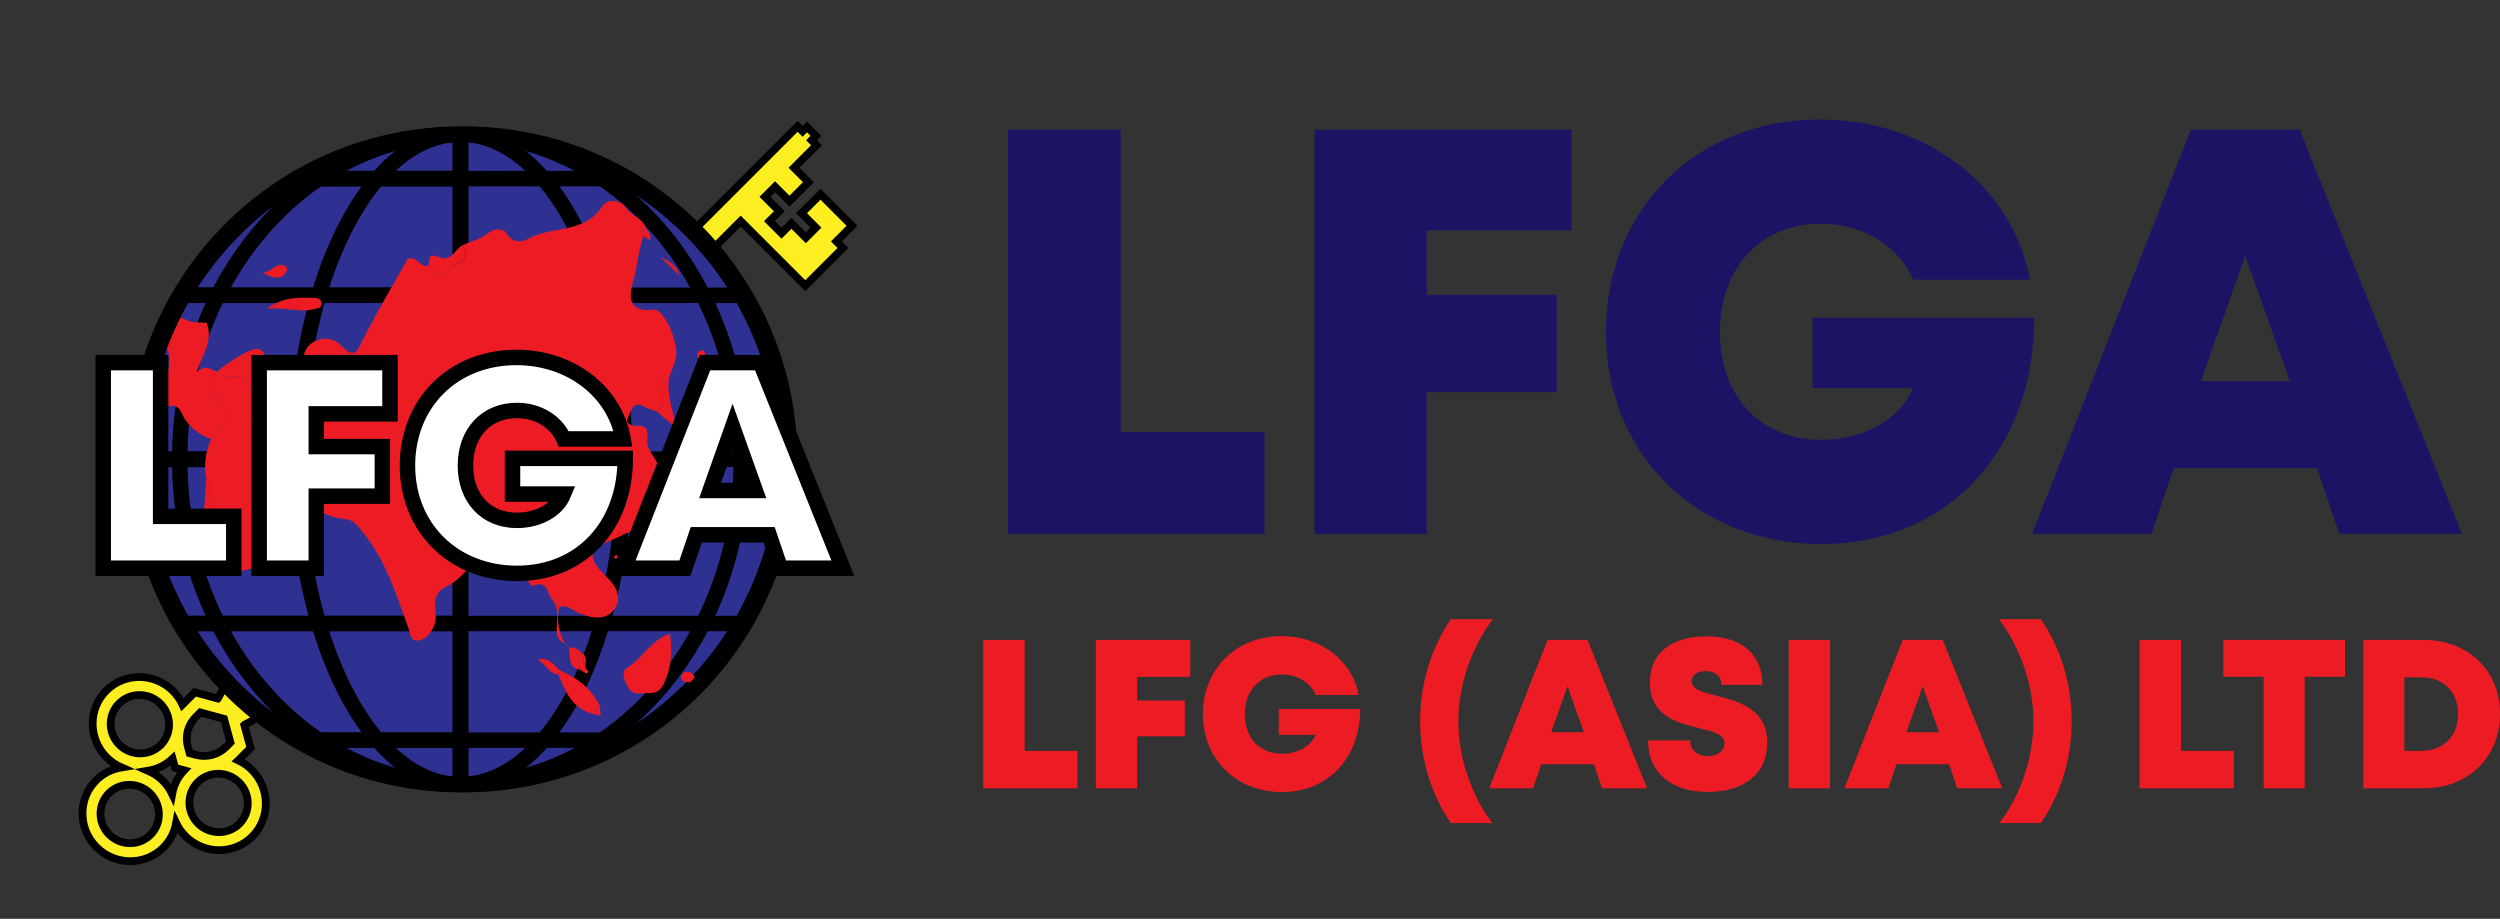 <!-- Generator: Adobe Illustrator 21.0.0, SVG Export Plug-In  -->
<svg version="1.1"
	 xmlns="http://www.w3.org/2000/svg" xmlns:xlink="http://www.w3.org/1999/xlink" xmlns:a="http://ns.adobe.com/AdobeSVGViewerExtensions/3.0/"
	 x="0px" y="0px" width="647.043px" height="237.794px" viewBox="0 0 647.043 237.794"
	 style="enable-background:new 0 0 647.043 237.794;" xml:space="preserve">
<rect x="0" y="0" width="647.043" height="237.794" fill="#333333" stroke="none"/>
<style type="text/css">
	.st0{fill:#FCEE21;stroke:#000000;stroke-width:2;stroke-miterlimit:10;}
	.st1{fill:#2E3192;}
	.st2{enable-background:new    ;}
	.st3{clip-path:url(#SVGID_3_);enable-background:new    ;}
	.st4{fill:none;stroke:#000000;stroke-width:4;stroke-miterlimit:10;}
	.st5{clip-path:url(#SVGID_3_);fill:none;stroke:#000000;stroke-width:4;stroke-miterlimit:10;}
	.st6{fill:#ED1C24;}
	.st7{display:none;clip-path:url(#SVGID_4_);enable-background:new    ;}
	.st8{display:inline;fill:none;stroke:#000000;stroke-width:4;stroke-miterlimit:10;}
	.st9{clip-path:url(#SVGID_4_);fill:none;stroke:#000000;stroke-width:4;stroke-miterlimit:10;}
	.st10{fill:none;}
	.st11{fill:#FFFFFF;stroke:#000000;stroke-width:4;stroke-miterlimit:10;}
	.st12{fill:#1B1464;}
	.st13{clip-path:url(#SVGID_6_);enable-background:new    ;}
	.st14{clip-path:url(#SVGID_6_);fill:none;stroke:#000000;stroke-width:4;stroke-miterlimit:10;}
	.st15{display:none;clip-path:url(#SVGID_8_);enable-background:new    ;}
	.st16{clip-path:url(#SVGID_8_);fill:none;stroke:#000000;stroke-width:4;stroke-miterlimit:10;}
	.st17{font-family:'Mont-HeavyDEMO';}
	.st18{font-size:76px;}
	.st19{letter-spacing:-2;}
	.st20{letter-spacing:-1;}
</style>
<defs>
</defs>
<g>
	<path class="st0" d="M131.128,108.007L74.405,164.73l-0.979-0.979l-7.725,7.725l-0.009-1.4l-3.145-0.02l0.02,3.145l1.4,0.009
		l-1.612,1.612l-0.162-0.162c-0.805-0.805-2.149-0.619-2.682,0.372l-3.073,5.707l-0.062,0.062l-5.95-1.629l-3.101,3.101
		c-0.031,0.031-0.058,0.064-0.089,0.095c-0.594-1.268-1.402-2.462-2.449-3.51c-4.796-4.796-12.549-4.845-17.284-0.11
		s-4.685,12.488,0.11,17.284c1.135,1.135,2.439,1.995,3.826,2.598c-2.411,0.393-4.719,1.502-6.566,3.349
		c-4.735,4.735-4.685,12.488,0.11,17.284c4.796,4.796,12.549,4.845,17.284,0.11c1.797-1.797,2.901-4.029,3.322-6.369
		c0.59,1.229,1.381,2.386,2.4,3.405c4.796,4.796,12.549,4.845,17.284,0.11c4.735-4.735,4.685-12.488-0.11-17.284
		c-1.048-1.048-2.241-1.855-3.509-2.449c0.055-0.053,0.113-0.102,0.167-0.156l3.031-3.031l-1.629-5.95l0.062-0.062l5.707-3.073
		c0.991-0.534,1.177-1.877,0.372-2.682l-0.162-0.162l1.612-1.612l0.009,1.4l3.145,0.02l-0.02-3.145l-1.4-0.009l7.725-7.725
		l-0.979-0.979l37.097-37.097l3.735,3.735l3.123,3.123l3.735,3.735l6.126,6.126l3.71-3.71l6.049-6.049l-1.699-1.699l4.044-4.044
		l-8.164-8.164l-4.91,4.91l3.737,3.737l-2.619,2.619l-3.735-3.735l-2.564,2.564l-3.123-3.123l2.564-2.564l-3.735-3.735l2.619-2.619
		l3.735,3.735l4.91-4.91l-3.735-3.735l5.824-5.824l-1.285-1.285l1.146-1.146l-2.321-2.321l-1.146,1.146L131.128,108.007z
		 M47.662,199.366c-1.662,1.755-2.701,3.888-3.104,6.127c-0.59-1.229-1.381-2.386-2.4-3.405c-1.135-1.135-2.439-1.995-3.826-2.598
		c2.31-0.377,4.52-1.42,6.326-3.132l0.647,2.362L47.662,199.366z M30.819,182.063c2.93-2.93,7.728-2.899,10.695,0.068
		c2.968,2.968,2.998,7.766,0.068,10.695s-7.728,2.899-10.695-0.068C27.92,189.791,27.89,184.993,30.819,182.063z M38.953,216.057
		c-2.93,2.93-7.728,2.899-10.695-0.068c-2.967-2.967-2.998-7.765-0.068-10.695c2.93-2.93,7.728-2.899,10.695,0.068
		C41.853,208.329,41.883,213.127,38.953,216.057z M61.959,213.203c-2.93,2.93-7.728,2.899-10.695-0.068
		c-2.968-2.968-2.998-7.766-0.068-10.695s7.728-2.899,10.695,0.068C64.859,205.475,64.889,210.273,61.959,213.203z M59.648,192.173
		l-1.141,1.141c-2.037,2.037-5.045,2.825-7.851,2.057l-1.572-0.431l-0.457-1.668c-0.752-2.746,0.02-5.691,2.014-7.685l1.211-1.211
		l6.12,1.676L59.648,192.173z"/>
	<path class="st0" d="M208.867,32.837l-1.146,1.146l-1.285-1.285l-56.723,56.723l-0.979-0.979l-7.725,7.725l-0.009-1.4l-3.145-0.02
		l0.02,3.145l1.4,0.009l-1.612,1.612l-0.162-0.162c-0.805-0.805-2.149-0.619-2.682,0.372l-3.073,5.707l-0.062,0.062l-5.95-1.629
		l-3.101,3.101c-0.031,0.031-0.058,0.064-0.089,0.095c-0.594-1.268-1.402-2.462-2.449-3.51c-4.796-4.796-12.549-4.845-17.284-0.11
		c-4.735,4.735-4.685,12.488,0.11,17.284c1.135,1.135,2.439,1.995,3.826,2.598c-2.411,0.393-4.719,1.502-6.566,3.349
		c-4.735,4.735-4.685,12.488,0.11,17.284c4.796,4.796,12.549,4.845,17.284,0.11c1.797-1.797,2.901-4.029,3.322-6.369
		c0.59,1.229,1.381,2.386,2.4,3.405c4.796,4.796,12.549,4.845,17.284,0.11c4.735-4.735,4.685-12.488-0.11-17.284
		c-1.048-1.048-2.241-1.855-3.509-2.449c0.055-0.053,0.113-0.102,0.167-0.156l3.031-3.031l-1.629-5.95l0.062-0.062l5.707-3.073
		c0.991-0.534,1.177-1.877,0.372-2.682l-0.162-0.162l1.612-1.612l0.009,1.4l3.145,0.02l-0.02-3.145l-1.4-0.009l7.725-7.725
		l-0.979-0.979l37.097-37.097l3.735,3.735l3.123,3.123l3.735,3.735l6.126,6.126l3.71-3.71l6.049-6.049l-1.699-1.699l4.044-4.044
		l-8.164-8.164l-4.91,4.91l3.737,3.737l-2.619,2.619l-3.735-3.735l-2.564,2.564l-3.123-3.123l2.564-2.564l-3.735-3.735l2.619-2.619
		l3.735,3.735l4.91-4.91l-3.735-3.735l5.824-5.824l-1.285-1.285l1.146-1.146L208.867,32.837z M138.971,108.057
		c-1.662,1.755-2.701,3.888-3.104,6.127c-0.59-1.229-1.381-2.386-2.4-3.405c-1.135-1.135-2.439-1.995-3.826-2.598
		c2.31-0.377,4.52-1.42,6.326-3.132l0.647,2.362L138.971,108.057z M122.128,90.754c2.93-2.93,7.728-2.899,10.695,0.068
		c2.968,2.968,2.998,7.766,0.068,10.695s-7.728,2.899-10.695-0.068C119.229,98.482,119.198,93.684,122.128,90.754z M130.262,124.748
		c-2.93,2.93-7.728,2.899-10.695-0.068c-2.967-2.967-2.998-7.765-0.068-10.695c2.93-2.93,7.728-2.899,10.695,0.068
		C133.161,117.02,133.192,121.818,130.262,124.748z M153.268,121.894c-2.93,2.93-7.728,2.899-10.695-0.068
		c-2.968-2.968-2.998-7.766-0.068-10.695s7.728-2.899,10.695,0.068C156.167,114.166,156.198,118.964,153.268,121.894z
		 M150.957,100.864l-1.141,1.141c-2.037,2.037-5.045,2.825-7.851,2.057l-1.572-0.431l-0.457-1.668
		c-0.752-2.746,0.02-5.691,2.014-7.685l1.211-1.211l6.12,1.676L150.957,100.864z"/>
</g>
<g>
	<g>
		<circle class="st1" cx="119.295" cy="120.176" r="84.166"/>
		<g class="st2">
			<g class="st2">
				<defs>
					<ellipse id="SVGID_2_" class="st2" cx="119.184" cy="118.895" rx="84.168" ry="84.163"/>
				</defs>
				<clipPath id="SVGID_3_">
					<use xlink:href="#SVGID_2_"  style="overflow:visible;"/>
				</clipPath>
				<g class="st3">
					<g>
						<path class="st4" d="M119.184,203.061c0,0,0-37.683,0-84.168c-46.485,0-84.168,0-84.168,0
							C35.016,165.378,72.699,203.061,119.184,203.061z"/>
						<path class="st4" d="M119.184,191.569c-23.462,0-42.481,0-42.481,0"/>
						<path class="st4" d="M119.184,161.374c-40.138,0-72.677,0-72.677,0"/>
					</g>
					<g>
						<path class="st4" d="M119.184,203.061c-46.485,0-84.168-37.683-84.168-84.168c0,0,37.683,0,84.168,0
							C119.184,165.378,119.184,203.061,119.184,203.061z"/>
						<path class="st4" d="M76.703,191.569c0,0,19.02,0,42.481,0"/>
						<path class="st4" d="M46.507,161.374c0,0,32.538,0,72.677,0"/>
						<path class="st4" d="M119.184,203.061c-40.138,0-72.677-37.683-72.677-84.168"/>
						<path class="st4" d="M119.184,203.061c-23.462,0-42.481-37.683-42.481-84.168"/>
					</g>
					<g>
						<path class="st4" d="M119.184,203.061c0,0,0-37.683,0-84.168c46.485,0,84.168,0,84.168,0
							C203.352,165.378,165.669,203.061,119.184,203.061z"/>
						<path class="st4" d="M119.184,191.569c23.462,0,42.481,0,42.481,0"/>
						<path class="st4" d="M119.184,161.374c40.138,0,72.677,0,72.677,0"/>
						<path class="st4" d="M119.184,203.061c23.462,0,42.481-37.683,42.481-84.168"/>
						<path class="st4" d="M119.184,203.061c40.138,0,72.677-37.683,72.677-84.168"/>
					</g>
					<g>
						<path class="st4" d="M119.184,118.893c0-46.485,0-84.159,0-84.159c-46.485,0-84.168,37.674-84.168,84.159
							C35.016,118.893,72.699,118.893,119.184,118.893z"/>
						<path class="st4" d="M119.184,76.414c-40.138,0-72.677,0-72.677,0"/>
						<path class="st4" d="M119.184,46.223c-23.462,0-42.481,0-42.481,0"/>
					</g>
					<g>
						<path class="st4" d="M35.016,118.893c0-46.485,37.683-84.159,84.168-84.159c0,0,0,37.674,0,84.159
							C72.699,118.893,35.016,118.893,35.016,118.893z"/>
						<path class="st4" d="M46.507,76.414c0,0,32.538,0,72.677,0"/>
						<path class="st4" d="M76.703,46.223c0,0,19.02,0,42.481,0"/>
						<path class="st4" d="M46.507,118.893c0-46.485,32.538-84.159,72.677-84.159"/>
						<path class="st4" d="M76.703,118.893c0-46.485,19.019-84.159,42.481-84.159"/>
					</g>
					<g>
						<path class="st4" d="M119.184,118.893c0-46.485,0-84.159,0-84.159c46.485,0,84.168,37.674,84.168,84.159
							C203.352,118.893,165.669,118.893,119.184,118.893z"/>
						<path class="st4" d="M119.184,76.414c40.138,0,72.677,0,72.677,0"/>
						<path class="st4" d="M119.184,46.223c23.462,0,42.481,0,42.481,0"/>
						<path class="st4" d="M161.665,118.893c0-46.485-19.019-84.159-42.481-84.159"/>
						<path class="st4" d="M191.861,118.893c0-46.485-32.538-84.159-72.677-84.159"/>
					</g>
				</g>
				<ellipse class="st5" cx="119.184" cy="118.895" rx="84.168" ry="84.163"/>
				<use xlink:href="#SVGID_2_"  style="overflow:visible;fill:none;stroke:#000000;stroke-width:4;stroke-miterlimit:10;"/>
			</g>
		</g>
		<g>
			<g>
				<path class="st6" d="M142.955,155.253c-1.368-1.604-1.14-5.381-5.204-3.578c-0.39,0.173-2.461-3.416-3.735-5.269
					c-2.923-4.252-7.518-4.811-11.11-1.12c-2.397,2.462-4.376,5.221-7.718,6.735c-1.904,0.862-2.818,2.875-2.542,5.36
					c0.205,1.85,0.333,3.759-0.836,5.692c-0.929,1.536-2.058,2.524-3.52,2.693c-2.126,0.246-2.073-1.738-2.6-3.213
					c-3.191-8.937-6.015-17.997-12.357-25.516c-1.415-1.678-2.274-2.566-4.396-2.748c-3.679-0.315-6.745-2.217-10.051-3.796
					c-3.97-1.896-6.238-4.205-7.79-7.932c-0.12-0.289-1.47-0.066-2.248-0.081c-0.133-0.071-0.266-0.143-0.399-0.215
					c0.145,0.059,0.291,0.118,0.436,0.177c-0.429,5.586-0.375,10.728,7.552,10.41c0.725-0.029,1.533,1.982,2.299,3.044
					c-0.446,1.345-0.421,2.674,0.154,3.98c-0.902,1.81-2.114,3.361-4.041,4.115c-5.38,2.104-10.928,3.629-16.612,4.656
					c-0.413-0.388-0.827-0.776-1.241-1.164c0.161-7.854-3.419-15.276-2.703-23.203c0.017-0.189-0.574-0.433-0.881-0.652
					c-0.766-3.486-0.128-6.801,1.213-10.032c2.173-2.571,6.606-5.75,3.147-8.607c-3.863-3.192-2.66-5.667-1.706-8.897
					c0,0,0.427-0.026,0.428-0.025c1.739,3.037,5.839-0.364,7.531,2.753c1.781,3.28,4.055,2.715,6.516,0.887
					c7.241,3.221,8.24-0.317,8.023-6.676c-0.161-4.727,6.155-7.234,9.588-3.728c3.745,3.825,4.22,1.715,5.871-1.588
					c3.526-7.053,7.624-13.82,11.488-20.705c2.326-1.044,3.165,2.397,5.347,1.781c1.588,1.702,3.256,3.49,5.43,0.872
					c1.502-1.809,6.217-1.99,3.321-6.179c2.3-1.023,4.924-1.647,6.808-3.181c1.867-1.519,4.108-0.965,4.588-0.057
					c1.491,2.818,4.245,2.402,5.611,1.613c6.09-3.516,14.618-1.217,19.224-8.447c1.281-2.011,4.689-1.873,6.143,0.324
					c1.379,2.085,3.951,2.605,5.01,4.799c-1.12,0.652-0.639,1.564-0.396,2.437c-1.412,3.843-1.616,7.971-2.757,11.92
					c-0.804,2.784-1.914,8.203,5.226,7.246c2.943-0.395,6.853,9.024,5.808,12.805c-0.459,1.661-1.159,3.256-1.749,4.879
					c-4.337,1.677-0.084,6.513-3.179,8.649c-1.092-0.412-2.247-0.708-3.264-1.259c-2.992-1.621-3.269,1.246-4.083,2.636
					c-1.244,2.125,1.681,2.425,2.07,2.381c3.118-0.356,2.999,1.648,2.855,3.599c-0.108,1.469,0.443,2.546,1.225,3.726
					c5.843,8.818,3.052,16.667-7.323,20.791c-0.898-0.299-1.743-0.487-1.825,0.889c-7.636,3.007-8.073,4.723-2.366,10.335
					c2.25,2.213,3.625,4.968,2.116,7.578c-2.175,3.76-6.169,2.86-9.403,1.582c-1.738-0.687-3.044-2.409-5.237-1.601
					C144.5,156.151,144.853,154.645,142.955,155.253z M119.683,108.094c-1.292-0.561,0.482-3.879-2.57-2.857
					c-1.568-0.352-3.552-1.744-3.692,1.477c-2.706,1.064-0.791,2.137-0.006,3.207c1.75-2.523,4.964,1.586,6.6-1.459
					c0.754-0.126,1.718,1.445,2.247-0.192c0.295-0.911,0.24-2.088-0.911-2.327C119.64,105.586,119.633,106.896,119.683,108.094z"/>
				<path class="st6" d="M53.495,83.565c1.752,4.85-1.097,8.131-2.585,12.768c2.352-2.231,3.63-0.531,5.155-0.242
					c-0.954,3.231-2.157,5.706,1.706,8.897c3.458,2.857-0.974,6.036-3.147,8.607c-2.855-0.945-5.016-2.565-6.802-5.153
					c-0.889-1.288-1.18-4.22-4.609-3.244c-2.001,0.57-1.336-1.601-1.122-3.163c0.658-4.811,3.886-9.597-0.584-14.519
					c-2.17-2.389,2.073-2.746,2.96-4.454c1.289-2.483,3.899,0.523,6.128,0.336"/>
				<path class="st6" d="M70.54,99.706c-2.461,1.827-4.735,2.393-6.516-0.887c-1.692-3.117-5.792,0.284-7.531-2.753
					c0.257-0.285,0.471-0.632,0.778-0.844C69.358,86.923,68.08,89.681,70.54,99.706z"/>
				<path class="st6" d="M53.411,123.628c0.307,0.218,0.898,0.462,0.881,0.652c-0.716,7.927,2.864,15.349,2.703,23.203
					c-1.614-0.068-2.104-0.988-2.627-2.497C51.918,137.927,52.966,130.777,53.411,123.628z"/>
				<path class="st6" d="M68.969,79.907c4.545-3.18,8.357-2.884,12.114-2.829c0.997,0.015,2.072,0.147,2.096,1.451
					c0.025,1.344-1.121,1.256-2.06,1.495C77.399,80.97,73.884,79.413,68.969,79.907z"/>
				<path class="st6" d="M67.925,70.729c2.626-0.617,3.51-2.743,5.666-2.026c0.697,0.232,0.914,1.125,0.356,1.921
					C72.472,72.728,70.783,71.767,67.925,70.729z"/>
				<path class="st6" d="M173.392,164.037c0.678,4.783,0.358,8.955-1.654,13.072c-1.443,2.952-3.709,2.105-5.93,2.365
					c-2.654,0.312-3.36-1.536-4.06-3.337c-0.421-1.084-0.653-2.584,0.491-3.266C166.272,170.465,168.373,165.662,173.392,164.037z"
					/>
				<path class="st6" d="M144.898,173.526c4.513,1.858,8.165,4.688,10.345,9.169c-1.62,0.373-0.639,1.466-0.631,2.294
					c-6.049-0.869-8.185-5.531-10.088-10.413C144.819,174.286,144.943,173.936,144.898,173.526z"/>
				<path class="st6" d="M119.609,63.483c2.896,4.188-1.819,4.369-3.321,6.179c-2.174,2.618-3.842,0.83-5.43-0.872
					c0.483-3.023,0.488-3.035,2.865-2.166C116.866,67.773,117.691,64.61,119.609,63.483z"/>
				<path class="st6" d="M169.947,106.471c3.096-2.136-1.158-6.972,3.179-8.649c-0.548,4.533,0.947,8.654,2.226,13.21
					C173.55,109.512,171.749,107.991,169.947,106.471z"/>
				<path class="st6" d="M182.926,107.805c0.296-3.071,2.036-5.249,1.454-7.923C185.956,102.837,187.31,105.746,182.926,107.805z"/>
				<path class="st6" d="M175.975,71.391c-1.293-1.246-2.783-2.683-5.052-4.871C173.997,67.937,175.429,69.385,175.975,71.391z"/>
				<path class="st6" d="M142.955,155.253c1.898-0.608,1.545,0.898,1.757,1.874c-0.642,3.255-0.181,6.339,1.427,9.245l-0.091,0.095
					c-2.216-1.068-2.04-2.877-1.923-4.981C144.241,159.408,144.533,157.098,142.955,155.253z"/>
				<path class="st6" d="M144.898,173.526c0.045,0.41-0.079,0.76-0.374,1.049c-2.367-0.24-3.202-2.48-5.365-3.914
					C142.322,170.009,143.385,172.211,144.898,173.526z"/>
				<path class="st6" d="M180.298,178.167c-1.11-2.685-3.643-0.608-4.021-2.866c-0.066-0.396,0.499-1.223,0.898-1.317
					C179.17,173.514,180.036,174.586,180.298,178.167z"/>
				<path class="st6" d="M151.557,172.675c-0.203,0.641,1.405,0.932,0.393,1.565c-0.285,0.178-1.138-0.552-1.732-0.867
					c-0.856-1.698-0.018-4.339-2.776-4.974c-0.149-0.246-0.222-0.513-0.219-0.801l0.012-0.012c1.328-0.094,2.434,0.329,3.265,1.401
					C150.853,170.217,151.205,171.446,151.557,172.675z"/>
				<path class="st6" d="M181.229,93.939c-0.363-1.057-0.717-1.687-0.74-2.329c-0.01-0.302,0.598-0.864,0.96-0.894
					c1.092-0.09,1.08,0.784,0.904,1.49C182.236,92.677,181.81,93.072,181.229,93.939z"/>
				<path class="st6" d="M78.889,139.876c-0.574-1.307-0.6-2.635-0.154-3.98C80.621,137.153,81.606,138.444,78.889,139.876z"/>
				<path class="st6" d="M147.442,168.398c2.758,0.635,1.921,3.276,2.776,4.974C147.264,172.849,147.464,170.561,147.442,168.398z"
					/>
				<path class="st6" d="M166.598,60.972c-0.243-0.873-0.724-1.785,0.396-2.437c0.315,1.254,1.974,2.084,1.167,3.692
					C167.64,61.809,167.119,61.391,166.598,60.972z"/>
				<path class="st6" d="M151.557,172.675c-0.352-1.229-0.704-2.458-1.058-3.688C152.114,169.853,151.517,171.355,151.557,172.675z"
					/>
				<path class="st6" d="M154.612,184.989c-0.009-0.827-0.989-1.921,0.631-2.294c0.079,0.896,0.159,1.785,0.239,2.674l0.024-0.029
					C155.204,185.233,154.906,185.116,154.612,184.989z"/>
				<path class="st6" d="M159.516,143.522c0.127,0.22,0.294,0.405,0.332,0.614c0.022,0.123-0.164,0.405-0.251,0.403
					c-0.279-0.007-0.555-0.113-0.832-0.181C159,144.097,159.234,143.836,159.516,143.522z"/>
				<path class="st6" d="M159.602,139.234c0.082-1.376,0.927-1.188,1.825-0.889C160.818,138.643,160.21,138.938,159.602,139.234z"/>
				<path class="st6" d="M146.139,166.372c0.365,0.405,0.731,0.809,1.096,1.214l-0.012,0.011c-0.392-0.377-0.785-0.753-1.176-1.13
					L146.139,166.372z"/>
				<path class="st6" d="M117.113,105.237c-1.099,0.83-2.98-0.297-3.696,1.478C113.561,103.493,115.545,104.885,117.113,105.237z"/>
				<path class="st6" d="M68.883,122.441c-0.145-0.059-0.291-0.118-0.436-0.177c0.133,0.072,0.266,0.143,0.399,0.215L68.883,122.441
					z"/>
			</g>
		</g>
		<g class="st2">
			<g class="st2">
				<defs>
					<ellipse id="SVGID_1_" class="st2" cx="120.184" cy="118.895" rx="84.168" ry="84.163"/>
				</defs>
				<clipPath id="SVGID_4_">
					<use xlink:href="#SVGID_1_"  style="overflow:visible;"/>
				</clipPath>
				<g class="st7">
					<g>
						<path class="st8" d="M120.184,203.061c0,0,0-37.683,0-84.168c-46.485,0-84.168,0-84.168,0
							C36.016,165.378,73.699,203.061,120.184,203.061z"/>
						<path class="st8" d="M120.184,191.569c-23.462,0-42.481,0-42.481,0"/>
						<path class="st8" d="M120.184,161.374c-40.138,0-72.677,0-72.677,0"/>
					</g>
					<g>
						<path class="st8" d="M120.184,203.061c-46.485,0-84.168-37.683-84.168-84.168c0,0,37.683,0,84.168,0
							C120.184,165.378,120.184,203.061,120.184,203.061z"/>
						<path class="st8" d="M77.703,191.569c0,0,19.02,0,42.481,0"/>
						<path class="st8" d="M47.507,161.374c0,0,32.538,0,72.677,0"/>
						<path class="st8" d="M120.184,203.061c-40.138,0-72.677-37.683-72.677-84.168"/>
						<path class="st8" d="M120.184,203.061c-23.462,0-42.481-37.683-42.481-84.168"/>
					</g>
					<g>
						<path class="st8" d="M120.184,203.061c0,0,0-37.683,0-84.168c46.485,0,84.168,0,84.168,0
							C204.352,165.378,166.669,203.061,120.184,203.061z"/>
						<path class="st8" d="M120.184,191.569c23.462,0,42.481,0,42.481,0"/>
						<path class="st8" d="M120.184,161.374c40.138,0,72.677,0,72.677,0"/>
						<path class="st8" d="M120.184,203.061c23.462,0,42.481-37.683,42.481-84.168"/>
						<path class="st8" d="M120.184,203.061c40.138,0,72.677-37.683,72.677-84.168"/>
					</g>
					<g>
						<path class="st8" d="M120.184,118.893c0-46.485,0-84.159,0-84.159c-46.485,0-84.168,37.674-84.168,84.159
							C36.016,118.893,73.699,118.893,120.184,118.893z"/>
						<path class="st8" d="M120.184,76.414c-40.138,0-72.677,0-72.677,0"/>
						<path class="st8" d="M120.184,46.223c-23.462,0-42.481,0-42.481,0"/>
					</g>
					<g>
						<path class="st8" d="M36.016,118.893c0-46.485,37.683-84.159,84.168-84.159c0,0,0,37.674,0,84.159
							C73.699,118.893,36.016,118.893,36.016,118.893z"/>
						<path class="st8" d="M47.507,76.414c0,0,32.538,0,72.677,0"/>
						<path class="st8" d="M77.703,46.223c0,0,19.02,0,42.481,0"/>
						<path class="st8" d="M47.507,118.893c0-46.485,32.538-84.159,72.677-84.159"/>
						<path class="st8" d="M77.703,118.893c0-46.485,19.019-84.159,42.481-84.159"/>
					</g>
					<g>
						<path class="st8" d="M120.184,118.893c0-46.485,0-84.159,0-84.159c46.485,0,84.168,37.674,84.168,84.159
							C204.352,118.893,166.669,118.893,120.184,118.893z"/>
						<path class="st8" d="M120.184,76.414c40.138,0,72.677,0,72.677,0"/>
						<path class="st8" d="M120.184,46.223c23.462,0,42.481,0,42.481,0"/>
						<path class="st8" d="M162.665,118.893c0-46.485-19.019-84.159-42.481-84.159"/>
						<path class="st8" d="M192.861,118.893c0-46.485-32.538-84.159-72.677-84.159"/>
					</g>
				</g>
				<ellipse class="st9" cx="120.184" cy="118.895" rx="84.168" ry="84.163"/>
				<use xlink:href="#SVGID_1_"  style="overflow:visible;fill:none;stroke:#000000;stroke-width:4;stroke-miterlimit:10;"/>
			</g>
		</g>
		<g>
			<circle class="st10" cx="118.897" cy="118.897" r="118.897"/>
			<path class="st11" d="M60.508,133.636v13.423H26.722V93.857h14.851v39.78H60.508z"/>
			<path class="st11" d="M81.864,107.118v8.468h17.096v12.829H81.864v18.644H67.078V93.857h33.859v13.262H81.864z"/>
			<path class="st11" d="M161.824,118.625c0,17.41-11.365,29.778-28.026,29.778c-16.301,0-28.343-11.716-28.343-27.903
				c0-16.186,11.822-27.989,28.212-27.989c13.945,0,25.353,8.727,27.604,21.09h-15.359c-1.926-4.482-6.687-7.363-12.112-7.363
				c-7.969,0-13.341,5.763-13.341,14.263c0,8.414,5.284,14.177,13.341,14.177c5.594,0,10.391-2.707,12.063-6.811h-13.214v-9.24
				L161.824,118.625z"/>
			<path class="st11" d="M199.068,138.418H180.21l-2.946,8.642h-15.707l20.898-53.203h14.327l21.357,53.203H202L199.068,138.418z
				 M189.609,110.463l-5.829,16.485h11.711L189.609,110.463z"/>
		</g>
	</g>
</g>
<g>
	<path class="st12" d="M327.295,111.781v26.388h-66.42V33.575h29.196v78.206H327.295z"/>
	<path class="st12" d="M369.279,59.647v16.648h33.611v25.221h-33.611v36.652h-29.07V33.575h66.565v26.072H369.279z"/>
	<path class="st12" d="M526.476,82.269c0,34.226-22.345,58.542-55.099,58.542c-32.047,0-55.72-23.034-55.72-54.856
		s23.242-55.027,55.464-55.027c27.416,0,49.842,17.157,54.266,41.463h-30.195c-3.785-8.812-13.145-14.476-23.813-14.476
		c-15.666,0-26.226,11.329-26.226,28.042c0,16.54,10.388,27.87,26.226,27.87c10.998,0,20.428-5.323,23.716-13.388h-25.976V82.272
		L526.476,82.269z"/>
	<path class="st12" d="M599.69,121.181h-37.074l-5.793,16.988h-30.879l41.086-104.594h28.166l41.987,104.594h-31.73L599.69,121.181z
		 M581.096,66.221l-11.461,32.411h23.023L581.096,66.221z"/>
	<path class="st6" d="M278.873,194.34v9.691h-24.394v-38.415h10.723v28.724H278.873z"/>
	<path class="st6" d="M294.299,175.192v6.115h12.345v9.262h-12.345v13.462h-10.677v-38.415h24.448v9.576H294.299z"/>
	<path class="st6" d="M352.038,183.501c0,12.57-8.207,21.5-20.236,21.5c-11.769,0-20.464-8.46-20.464-20.147
		s8.536-20.21,20.37-20.21c10.069,0,18.305,6.301,19.93,15.228h-11.09c-1.389-3.237-4.827-5.317-8.745-5.317
		c-5.753,0-9.631,4.161-9.631,10.298c0,6.076,3.814,10.236,9.631,10.236c4.039,0,7.502-1.955,8.711-4.916h-9.541v-6.673H352.038z"/>
	<path class="st6" d="M367.555,186.689c0-10.102,3.018-19.224,7.956-26.436h10.885c-4.007,5.134-8.946,14.994-8.946,26.436
		c0,11.39,4.775,21.249,8.836,26.327h-10.775C370.573,205.861,367.555,196.737,367.555,186.689z"/>
	<path class="st6" d="M412.526,197.791H398.91l-2.128,6.24h-11.342l15.089-38.415h10.346l15.42,38.415h-11.653L412.526,197.791z
		 M405.697,177.607l-4.209,11.903h8.457L405.697,177.607z"/>
	<path class="st6" d="M426.54,191.627h10.916c0,2.744,2.117,4.079,4.531,4.079c2.217,0,4.334-1.179,4.334-3.278
		c0-2.409-2.991-3.109-6.648-3.995c-5.552-1.38-12.64-3.08-12.64-11.826c0-7.565,5.558-11.899,14.616-11.899
		c9.21,0,14.492,4.727,14.492,12.544h-10.614c0-2.43-1.81-3.569-4.005-3.569c-1.885,0-3.697,0.816-3.697,2.608
		c0,2.183,2.896,2.905,6.514,3.813c5.653,1.459,13.047,3.348,13.047,12.121c0,8.39-6.447,12.745-15.368,12.745
		C432.616,204.97,426.54,200,426.54,191.627z"/>
	<path class="st6" d="M462.929,165.615h10.723v38.415h-10.723V165.615z"/>
	<path class="st6" d="M504.456,197.791h-13.616l-2.128,6.24h-11.342l15.089-38.415h10.346l15.42,38.415h-11.653L504.456,197.791z
		 M497.627,177.607l-4.209,11.903h8.457L497.627,177.607z"/>
	<path class="st6" d="M517.451,213.016c4.06-5.078,8.835-14.938,8.835-26.327c0-11.442-4.939-21.302-8.945-26.436h10.883
		c4.94,7.212,7.958,16.334,7.958,26.436c0,10.048-3.018,19.172-7.958,26.327H517.451z"/>
	<path class="st6" d="M578.157,194.34v9.691h-24.395v-38.415h10.723v28.724H578.157z"/>
	<path class="st6" d="M606.938,175.146h-10.435v28.885h-10.629v-28.885h-10.435v-9.53h31.5V175.146z"/>
	<path class="st6" d="M647.043,184.792c0,11.21-8.232,19.239-19.83,19.239h-15.548v-38.415h15.548
		C638.844,165.615,647.043,173.567,647.043,184.792z M636.194,184.792c0-5.699-3.792-9.484-9.481-9.484h-4.417v19.032h4.417
		C632.402,194.34,636.194,190.46,636.194,184.792z"/>
</g>
</svg>